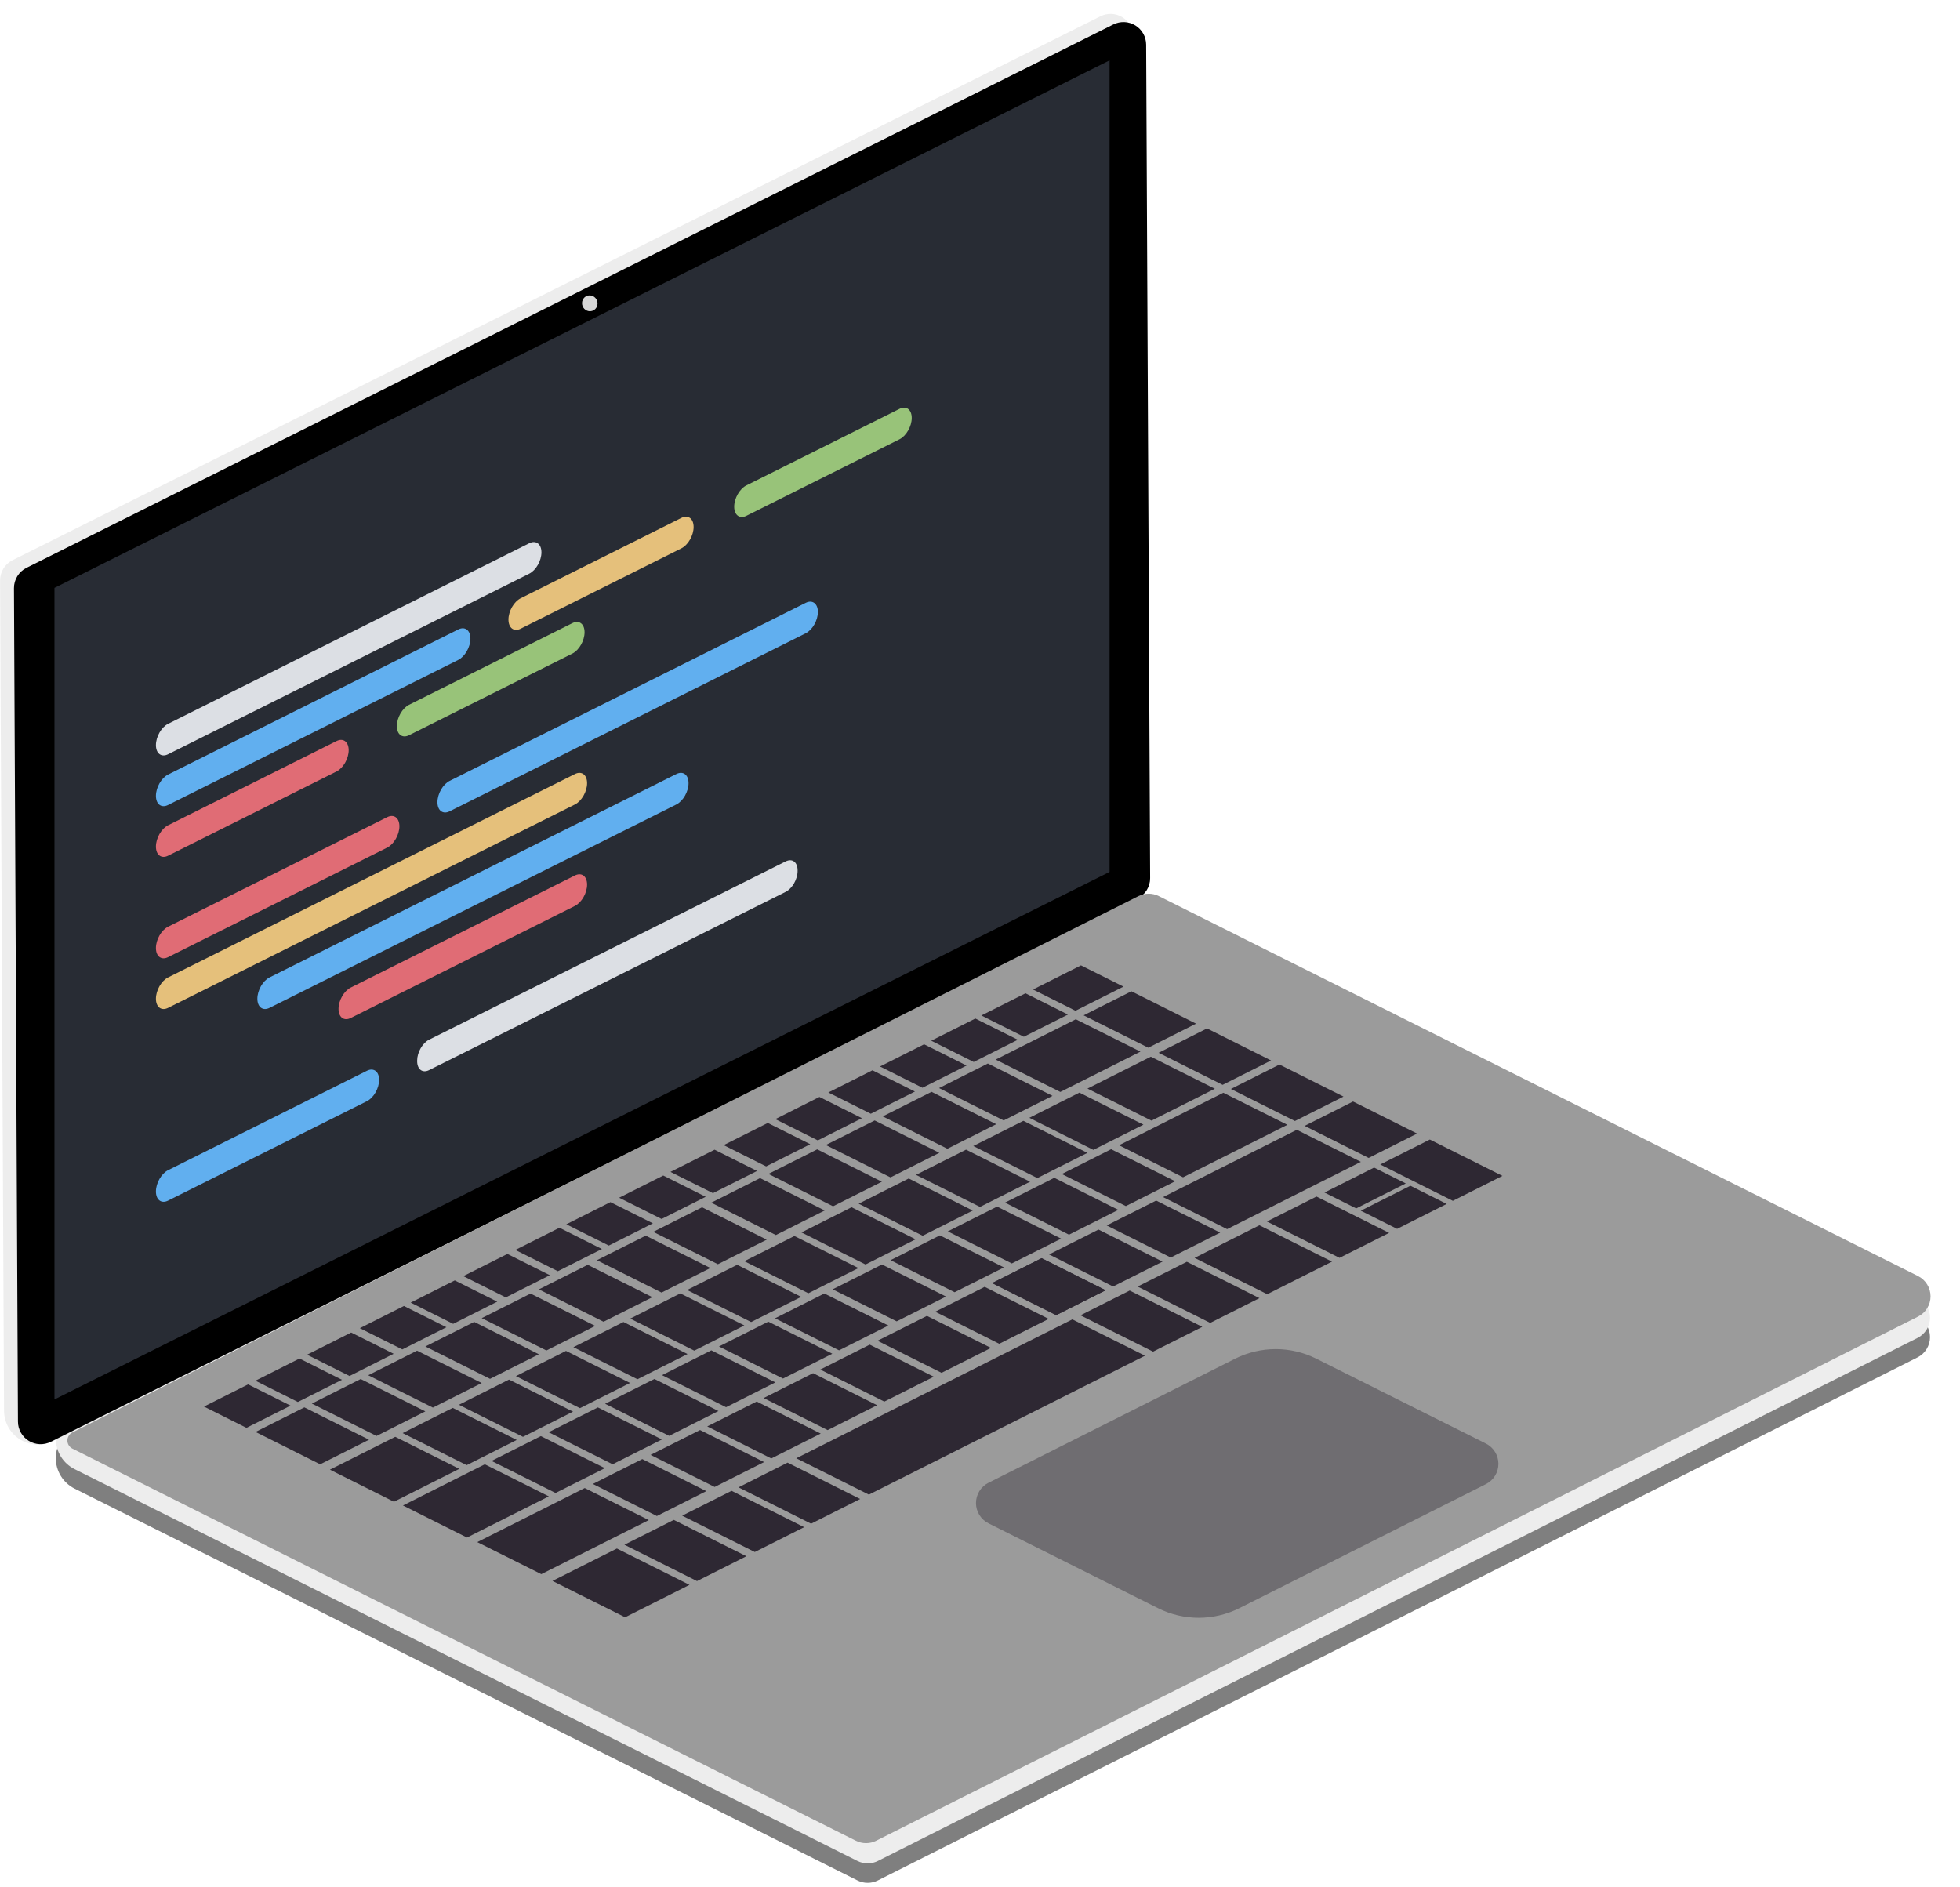 <?xml version="1.0" encoding="UTF-8" standalone="no"?><!DOCTYPE svg PUBLIC "-//W3C//DTD SVG 1.1//EN" "http://www.w3.org/Graphics/SVG/1.1/DTD/svg11.dtd"><svg width="100%" height="100%" viewBox="0 0 864 832" version="1.1" xmlns="http://www.w3.org/2000/svg" xmlns:xlink="http://www.w3.org/1999/xlink" xml:space="preserve" xmlns:serif="http://www.serif.com/" style="fill-rule:evenodd;clip-rule:evenodd;stroke-linejoin:round;stroke-miterlimit:2;"><path d="M491.229,403.324c-2.824,-1.414 -6.149,-1.41 -8.97,0.009c-41.231,20.743 -355.11,178.655 -449.401,226.093c-5.068,2.55 -8.264,7.742 -8.258,13.415c0.005,5.674 3.212,10.859 8.286,13.399c79.327,39.703 310.06,155.184 345.119,172.731c2.824,1.413 6.149,1.41 8.97,-0.009c42.643,-21.454 376.945,-189.641 458.302,-230.572c3.379,-1.7 5.51,-5.161 5.506,-8.943c-0.004,-3.783 -2.142,-7.239 -5.525,-8.932c-69.13,-34.6 -317.543,-158.93 -354.029,-177.191Z" style="fill:#7f7f7f;"/><path d="M491.229,394.743c-2.824,-1.414 -6.149,-1.41 -8.97,0.009c-41.231,20.743 -355.11,178.656 -449.401,226.093c-5.068,2.55 -8.264,7.742 -8.258,13.415c0.005,5.674 3.212,10.859 8.286,13.399c79.327,39.703 310.06,155.184 345.119,172.731c2.824,1.413 6.149,1.41 8.97,-0.009c42.643,-21.454 376.945,-189.641 458.302,-230.571c3.379,-1.7 5.51,-5.161 5.506,-8.944c-0.004,-3.783 -2.142,-7.239 -5.525,-8.932c-69.13,-34.6 -317.543,-158.93 -354.029,-177.191Z" style="fill:#ededed;"/><path d="M499.555,16.093c-0.016,-3.457 -1.817,-6.66 -4.762,-8.471c-2.946,-1.81 -6.617,-1.971 -9.709,-0.425c-76.193,38.092 -430.791,215.375 -479.526,239.74c-3.404,1.702 -5.546,5.187 -5.528,8.992l1.751,365.997c0.025,5.186 2.726,9.991 7.144,12.707c4.418,2.716 9.925,2.957 14.564,0.638c89.004,-44.498 424.985,-212.473 472.328,-236.142c3.404,-1.701 5.546,-5.187 5.528,-8.992c-0.209,-43.779 -1.464,-306.046 -1.79,-374.044Z" style="fill:#ededed;"/><path d="M505.246,19.686c-0.016,-3.457 -1.818,-6.66 -4.763,-8.471c-2.945,-1.81 -6.616,-1.971 -9.709,-0.425c-76.15,38.071 -430.383,215.171 -479.091,239.523c-3.404,1.701 -5.546,5.187 -5.528,8.992c0.207,43.297 1.436,300.181 1.758,367.406c0.016,3.457 1.817,6.661 4.763,8.471c2.945,1.811 6.616,1.972 9.709,0.426c76.15,-38.072 430.383,-215.171 479.091,-239.523c3.403,-1.702 5.546,-5.188 5.528,-8.993c-0.067,-14.104 -0.226,-47.324 -0.226,-47.324c0,0 -1.211,-253.113 -1.532,-320.082Z"/><g><g><path d="M510.818,395.024c-2.824,-1.414 -6.149,-1.41 -8.97,0.009c-44.946,22.612 -413.905,208.235 -469.937,236.425c-1.352,0.68 -2.204,2.064 -2.203,3.577c0.002,1.513 0.857,2.896 2.21,3.573c46.67,23.358 307.853,154.08 345.365,172.855c2.823,1.413 6.149,1.409 8.97,-0.01c42.696,-21.48 377.793,-190.067 459.256,-231.051c3.379,-1.7 5.509,-5.161 5.505,-8.943c-0.004,-3.783 -2.142,-7.24 -5.524,-8.933c-66.677,-33.371 -299.424,-149.861 -334.672,-167.502Z" style="fill:#9b9b9b;"/><g id="Tastatur"><path d="M109.366,610.288l-19.444,9.782l18.723,9.371l19.444,-9.782l-18.723,-9.371Z" style="fill:#2e2833;"/><path d="M134.164,620.419l-21.526,10.83l28.503,14.266l21.526,-10.83l-28.503,-14.266Z" style="fill:#2e2833;"/><path d="M174.232,633.4l-28.796,14.488l28.229,14.129l28.796,-14.488l-28.229,-14.129Z" style="fill:#2e2833;"/><path d="M213.705,645.52l-36.075,18.149l28.23,14.129l36.074,-18.149l-28.229,-14.129Z" style="fill:#2e2833;"/><path d="M257.759,655.984l-47.368,23.83l28.23,14.129l47.367,-23.831l-28.229,-14.128Z" style="fill:#2e2833;"/><path d="M271.935,682.641l-28.395,14.286l32.009,16.02l28.395,-14.286l-32.009,-16.02Z" style="fill:#2e2833;"/><path d="M297.015,670.023l-21.768,10.952l32.009,16.02l21.768,-10.951l-32.009,-16.021Z" style="fill:#2e2833;"/><path d="M322.484,657.21l-21.767,10.951l32.008,16.021l21.768,-10.952l-32.009,-16.02Z" style="fill:#2e2833;"/><path d="M347.174,644.788l-21.638,10.886l32.009,16.021l21.638,-10.886l-32.009,-16.021Z" style="fill:#2e2833;"/><path d="M472.714,581.629l-121.708,61.232l32.009,16.02l121.708,-61.231l-32.009,-16.021Z" style="fill:#2e2833;"/><path d="M580.263,598.969c-11.295,-5.653 -24.597,-5.64 -35.88,0.037c-27.789,13.98 -80.934,40.718 -108.645,54.659c-3.379,1.7 -5.509,5.161 -5.505,8.944c0.004,3.782 2.141,7.239 5.524,8.932c20.548,10.284 54.134,27.093 74.736,37.405c11.295,5.653 24.597,5.639 35.88,-0.037c27.788,-13.981 80.934,-40.718 108.644,-54.659c3.379,-1.7 5.51,-5.161 5.506,-8.944c-0.004,-3.782 -2.142,-7.239 -5.524,-8.932c-20.549,-10.284 -54.134,-27.094 -74.736,-37.405Z" style="fill:#2e2833;fill-opacity:0.4;"/><path d="M497.985,568.916l-21.711,10.922l32.009,16.021l21.711,-10.923l-32.009,-16.02Z" style="fill:#2e2833;"/><path d="M523.184,556.238l-21.711,10.923l32.009,16.02l21.711,-10.923l-32.009,-16.02Z" style="fill:#2e2833;"/><path d="M555.163,540.15l-28.564,14.37l32.009,16.02l28.564,-14.37l-32.009,-16.02Z" style="fill:#2e2833;"/><path d="M580.34,527.483l-21.863,10.999l32.009,16.021l21.863,-11l-32.009,-16.02Z" style="fill:#2e2833;"/><path d="M630.288,502.354l-21.863,10.999l32.009,16.021l21.863,-11l-32.009,-16.02Z" style="fill:#2e2833;"/><path d="M605.72,514.714l-21.863,11l13.972,6.993l21.863,-11l-13.972,-6.993Z" style="fill:#2e2833;"/><path d="M621.724,522.724l-21.863,11l16.005,8.01l21.863,-10.999l-16.005,-8.011Z" style="fill:#2e2833;"/><path d="M283.129,643.22l-21.8,10.967l28.23,14.129l21.799,-10.967l-28.229,-14.129Z" style="fill:#2e2833;"/><path d="M308.59,630.41l-21.799,10.968l28.229,14.129l21.8,-10.968l-28.23,-14.129Z" style="fill:#2e2833;"/><path d="M333.564,617.846l-21.799,10.967l28.229,14.129l21.8,-10.967l-28.23,-14.129Z" style="fill:#2e2833;"/><path d="M358.416,605.343l-21.799,10.967l28.23,14.129l21.799,-10.967l-28.23,-14.129Z" style="fill:#2e2833;"/><path d="M383.39,592.778l-21.799,10.968l28.23,14.129l21.799,-10.968l-28.23,-14.129Z" style="fill:#2e2833;"/><path d="M408.608,580.091l-21.799,10.968l28.229,14.129l21.8,-10.968l-28.23,-14.129Z" style="fill:#2e2833;"/><path d="M434.053,567.29l-21.799,10.967l28.23,14.129l21.799,-10.967l-28.23,-14.129Z" style="fill:#2e2833;"/><path d="M459.149,554.664l-21.799,10.967l28.23,14.129l21.799,-10.967l-28.23,-14.129Z" style="fill:#2e2833;"/><path d="M459.149,554.664l-21.799,10.967l28.23,14.129l21.799,-10.967l-28.23,-14.129Z" style="fill:#2e2833;"/><path d="M484.245,542.039l-21.799,10.967l28.229,14.129l21.8,-10.968l-28.23,-14.128Z" style="fill:#2e2833;"/><path d="M509.655,529.255l-21.799,10.967l28.23,14.129l21.799,-10.967l-28.23,-14.129Z" style="fill:#2e2833;"/><path d="M571.662,498.059l-58.956,29.661l28.23,14.129l58.956,-29.661l-28.23,-14.129Z" style="fill:#2e2833;"/><path d="M596.448,485.589l-21.347,10.74l28.229,14.129l21.348,-10.74l-28.23,-14.129Z" style="fill:#2e2833;"/><path d="M238.408,633.092l-21.738,10.936l28.23,14.129l21.737,-10.936l-28.229,-14.129Z" style="fill:#2e2833;"/><path d="M263.552,620.442l-21.738,10.936l28.23,14.129l21.738,-10.936l-28.23,-14.129Z" style="fill:#2e2833;"/><path d="M288.475,607.903l-21.737,10.936l28.229,14.129l21.738,-10.936l-28.23,-14.129Z" style="fill:#2e2833;"/><path d="M313.564,595.281l-21.738,10.936l28.23,14.129l21.738,-10.936l-28.23,-14.129Z" style="fill:#2e2833;"/><path d="M338.675,582.647l-21.737,10.937l28.229,14.129l21.738,-10.937l-28.23,-14.129Z" style="fill:#2e2833;"/><path d="M363.378,570.219l-21.737,10.937l28.229,14.128l21.738,-10.936l-28.23,-14.129Z" style="fill:#2e2833;"/><path d="M388.787,557.436l-21.738,10.936l28.23,14.129l21.738,-10.936l-28.23,-14.129Z" style="fill:#2e2833;"/><path d="M414.314,544.594l-21.738,10.936l28.23,14.129l21.738,-10.936l-28.23,-14.129Z" style="fill:#2e2833;"/><path d="M439.53,531.908l-21.738,10.936l28.229,14.129l21.738,-10.936l-28.229,-14.129Z" style="fill:#2e2833;"/><path d="M464.745,519.222l-21.738,10.936l28.23,14.129l21.738,-10.936l-28.23,-14.129Z" style="fill:#2e2833;"/><path d="M489.8,506.617l-21.738,10.936l28.23,14.129l21.738,-10.936l-28.23,-14.129Z" style="fill:#2e2833;"/><path d="M539.268,481.73l-45.99,23.137l28.229,14.129l45.99,-23.137l-28.229,-14.129Z" style="fill:#2e2833;"/><path d="M564.001,469.286l-21.411,10.772l28.23,14.129l21.411,-10.772l-28.23,-14.129Z" style="fill:#2e2833;"/><path d="M199.562,620.657l-22.076,11.106l28.23,14.129l22.076,-11.106l-28.23,-14.129Z" style="fill:#2e2833;"/><path d="M224.375,608.173l-22.076,11.107l28.23,14.128l22.076,-11.106l-28.23,-14.129Z" style="fill:#2e2833;"/><path d="M249.499,595.534l-22.076,11.106l28.23,14.129l22.075,-11.106l-28.229,-14.129Z" style="fill:#2e2833;"/><path d="M274.837,582.786l-22.076,11.106l28.23,14.129l22.075,-11.106l-28.229,-14.129Z" style="fill:#2e2833;"/><path d="M299.893,570.18l-22.076,11.107l28.23,14.129l22.075,-11.107l-28.229,-14.129Z" style="fill:#2e2833;"/><path d="M324.959,557.57l-22.076,11.106l28.23,14.129l22.075,-11.106l-28.229,-14.129Z" style="fill:#2e2833;"/><path d="M350.19,544.876l-22.076,11.106l28.23,14.129l22.076,-11.106l-28.23,-14.129Z" style="fill:#2e2833;"/><path d="M375.387,532.199l-22.076,11.107l28.23,14.129l22.076,-11.107l-28.23,-14.129Z" style="fill:#2e2833;"/><path d="M400.584,519.523l-22.076,11.106l28.23,14.129l22.076,-11.106l-28.23,-14.129Z" style="fill:#2e2833;"/><path d="M425.852,506.811l-22.076,11.106l28.23,14.129l22.075,-11.106l-28.229,-14.129Z" style="fill:#2e2833;"/><path d="M451.119,494.099l-22.075,11.106l28.229,14.129l22.076,-11.107l-28.23,-14.128Z" style="fill:#2e2833;"/><path d="M475.822,481.67l-22.075,11.107l28.229,14.129l22.076,-11.107l-28.23,-14.129Z" style="fill:#2e2833;"/><path d="M507.301,465.834l-27.934,14.053l28.23,14.129l27.934,-14.053l-28.23,-14.129Z" style="fill:#2e2833;"/><path d="M532.074,453.37l-21.347,10.74l28.229,14.129l21.348,-10.74l-28.23,-14.129Z" style="fill:#2e2833;"/><path d="M159.002,607.924l-21.527,10.83l28.503,14.265l21.527,-10.83l-28.503,-14.265Z" style="fill:#2e2833;"/><path d="M183.839,595.428l-21.526,10.83l28.503,14.266l21.526,-10.83l-28.503,-14.266Z" style="fill:#2e2833;"/><path d="M209.04,582.749l-21.526,10.83l28.503,14.266l21.526,-10.83l-28.503,-14.266Z" style="fill:#2e2833;"/><path d="M233.878,570.254l-21.527,10.83l28.503,14.265l21.527,-10.83l-28.503,-14.265Z" style="fill:#2e2833;"/><path d="M259.079,557.575l-21.527,10.83l28.503,14.266l21.527,-10.83l-28.503,-14.266Z" style="fill:#2e2833;"/><path d="M284.643,544.714l-21.526,10.83l28.503,14.265l21.526,-10.83l-28.503,-14.265Z" style="fill:#2e2833;"/><path d="M309.481,532.218l-21.527,10.83l28.503,14.266l21.527,-10.83l-28.503,-14.266Z" style="fill:#2e2833;"/><path d="M335.045,519.356l-21.526,10.83l28.503,14.266l21.526,-10.83l-28.503,-14.266Z" style="fill:#2e2833;"/><path d="M360.246,506.678l-21.526,10.83l28.503,14.265l21.526,-10.829l-28.503,-14.266Z" style="fill:#2e2833;"/><path d="M385.568,493.938l-21.526,10.83l28.503,14.266l21.526,-10.83l-28.503,-14.266Z" style="fill:#2e2833;"/><path d="M410.648,481.321l-21.526,10.83l28.503,14.265l21.526,-10.83l-28.503,-14.265Z" style="fill:#2e2833;"/><path d="M435.462,468.837l-21.527,10.83l28.503,14.266l21.527,-10.83l-28.503,-14.266Z" style="fill:#2e2833;"/><path d="M474.232,449.332l-35.329,17.773l28.504,14.266l35.328,-17.774l-28.503,-14.265Z" style="fill:#2e2833;"/><path d="M498.743,437l-21.061,10.596l28.503,14.266l21.061,-10.596l-28.503,-14.266Z" style="fill:#2e2833;"/><path d="M132.023,598.889l-19.444,9.783l18.723,9.371l19.444,-9.783l-18.723,-9.371Z" style="fill:#2e2833;"/><path d="M154.801,587.43l-19.444,9.782l18.723,9.371l19.444,-9.782l-18.723,-9.371Z" style="fill:#2e2833;"/><path d="M178.063,575.727l-19.444,9.782l18.723,9.371l19.444,-9.782l-18.723,-9.371Z" style="fill:#2e2833;"/><path d="M200.478,564.45l-19.444,9.782l18.723,9.371l19.444,-9.782l-18.723,-9.371Z" style="fill:#2e2833;"/><path d="M223.668,552.783l-19.444,9.782l18.723,9.371l19.444,-9.782l-18.723,-9.371Z" style="fill:#2e2833;"/><path d="M246.616,541.238l-19.444,9.782l18.723,9.371l19.444,-9.782l-18.723,-9.371Z" style="fill:#2e2833;"/><path d="M269.086,529.933l-19.444,9.783l18.723,9.371l19.444,-9.783l-18.723,-9.371Z" style="fill:#2e2833;"/><path d="M292.37,518.219l-19.444,9.782l18.723,9.371l19.444,-9.782l-18.723,-9.371Z" style="fill:#2e2833;"/><path d="M315,506.834l-19.444,9.782l18.723,9.371l19.444,-9.782l-18.723,-9.371Z" style="fill:#2e2833;"/><path d="M338.448,495.037l-19.444,9.782l18.723,9.371l19.444,-9.782l-18.723,-9.371Z" style="fill:#2e2833;"/><path d="M361.226,483.578l-19.444,9.782l18.723,9.371l19.444,-9.783l-18.723,-9.37Z" style="fill:#2e2833;"/><path d="M384.586,471.825l-19.444,9.783l18.723,9.371l19.444,-9.783l-18.723,-9.371Z" style="fill:#2e2833;"/><path d="M407.363,460.366l-19.444,9.782l18.724,9.371l19.444,-9.782l-18.724,-9.371Z" style="fill:#2e2833;"/><path d="M429.947,449.004l-19.444,9.782l18.724,9.371l19.444,-9.782l-18.724,-9.371Z" style="fill:#2e2833;"/><path d="M452.047,437.886l-19.444,9.782l18.723,9.371l19.444,-9.782l-18.723,-9.371Z" style="fill:#2e2833;"/><path d="M476.519,425.574l-21.148,10.639l18.724,9.371l21.147,-10.639l-18.723,-9.371Z" style="fill:#2e2833;"/></g></g></g><g id="Screen"><path d="M24.014,259.156l0,357.771l465.102,-232.551l0,-107.331l0,-250.44l-465.102,232.551Z" style="fill:#282c34;"/><path d="M238.676,243.504c0,-3.702 -2.405,-5.506 -5.366,-4.025l-159.209,79.604c-2.961,1.481 -5.366,5.689 -5.366,9.391c0,3.703 2.405,5.506 5.366,4.025l159.209,-79.604c2.961,-1.481 5.366,-5.689 5.366,-9.391Z" style="fill:#dcdfe4;"/><path d="M207.371,281.517c0,-3.702 -2.405,-5.506 -5.366,-4.025l-127.904,63.952c-2.961,1.481 -5.366,5.689 -5.366,9.391c0,3.703 2.405,5.506 5.366,4.025l127.904,-63.951c2.961,-1.481 5.366,-5.69 5.366,-9.392Z" style="fill:#61afef;"/><path d="M153.706,330.711c0,-3.703 -2.405,-5.506 -5.367,-4.025l-74.238,37.118c-2.961,1.481 -5.366,5.689 -5.366,9.392c0,3.702 2.405,5.506 5.366,4.025l74.238,-37.119c2.962,-1.481 5.367,-5.689 5.367,-9.391Z" style="fill:#e06c75;"/><path d="M257.683,278.722c0,-3.702 -2.405,-5.506 -5.367,-4.025l-72.001,36.001c-2.962,1.481 -5.367,5.689 -5.367,9.391c0,3.703 2.405,5.506 5.367,4.025l72.001,-36.001c2.962,-1.48 5.367,-5.689 5.367,-9.391Z" style="fill:#98c379;"/><path d="M305.758,232.324c0,-3.703 -2.405,-5.506 -5.366,-4.025l-70.884,35.441c-2.962,1.481 -5.366,5.689 -5.366,9.392c0,3.702 2.404,5.506 5.366,4.025l70.884,-35.442c2.961,-1.481 5.366,-5.689 5.366,-9.391Z" style="fill:#e5c07b;"/><path d="M401.909,184.248c0,-3.702 -2.405,-5.506 -5.367,-4.025l-67.529,33.765c-2.962,1.481 -5.366,5.689 -5.366,9.391c0,3.703 2.404,5.506 5.366,4.025l67.529,-33.764c2.962,-1.481 5.367,-5.69 5.367,-9.392Z" style="fill:#98c379;"/><path d="M176.066,364.252c0,-3.703 -2.404,-5.506 -5.366,-4.025l-96.599,48.299c-2.961,1.481 -5.366,5.689 -5.366,9.391c0,3.703 2.405,5.506 5.366,4.025l96.599,-48.299c2.962,-1.481 5.366,-5.689 5.366,-9.391Z" style="fill:#e06c75;"/><path d="M360.542,269.778c0,-3.703 -2.405,-5.506 -5.367,-4.025l-156.972,78.486c-2.962,1.481 -5.366,5.689 -5.366,9.391c0,3.703 2.404,5.506 5.366,4.025l156.972,-78.486c2.962,-1.481 5.367,-5.689 5.367,-9.391Z" style="fill:#61afef;"/><path d="M258.801,345.245c0,-3.702 -2.405,-5.506 -5.367,-4.025l-179.333,89.666c-2.961,1.481 -5.366,5.69 -5.366,9.392c0,3.702 2.405,5.506 5.366,4.025l179.333,-89.667c2.962,-1.48 5.367,-5.689 5.367,-9.391Z" style="fill:#e5c07b;"/><path d="M303.522,345.245c0,-3.702 -2.405,-5.506 -5.367,-4.025l-179.332,89.666c-2.962,1.481 -5.367,5.69 -5.367,9.392c0,3.702 2.405,5.506 5.367,4.025l179.332,-89.667c2.962,-1.48 5.367,-5.689 5.367,-9.391Z" style="fill:#61afef;"/><path d="M258.801,389.966c0,-3.702 -2.405,-5.506 -5.367,-4.025l-98.834,49.418c-2.962,1.48 -5.367,5.689 -5.367,9.391c0,3.702 2.405,5.506 5.367,4.025l98.834,-49.417c2.962,-1.481 5.367,-5.689 5.367,-9.392Z" style="fill:#e06c75;"/><path d="M167.122,476.055c0,-3.702 -2.405,-5.506 -5.367,-4.025l-87.654,43.827c-2.961,1.481 -5.366,5.689 -5.366,9.391c0,3.703 2.405,5.506 5.366,4.025l87.654,-43.827c2.962,-1.48 5.367,-5.689 5.367,-9.391Z" style="fill:#61afef;"/><path d="M351.598,383.683c0,-3.628 -2.357,-5.396 -5.26,-3.944l-157.186,78.593c-2.903,1.451 -5.26,5.575 -5.26,9.204l0,0.268c0,3.628 2.357,5.396 5.26,3.944l157.186,-78.593c2.903,-1.451 5.26,-5.575 5.26,-9.204l0,-0.268Z" style="fill:#dcdfe4;"/></g><path d="M258.738,130.438c1.757,-0.669 3.743,0.259 4.432,2.07c0.688,1.812 -0.179,3.824 -1.936,4.493c-1.758,0.668 -3.743,-0.26 -4.432,-2.071c-0.689,-1.811 0.179,-3.824 1.936,-4.492Z" style="fill:#d6d6d6;"/></svg>
